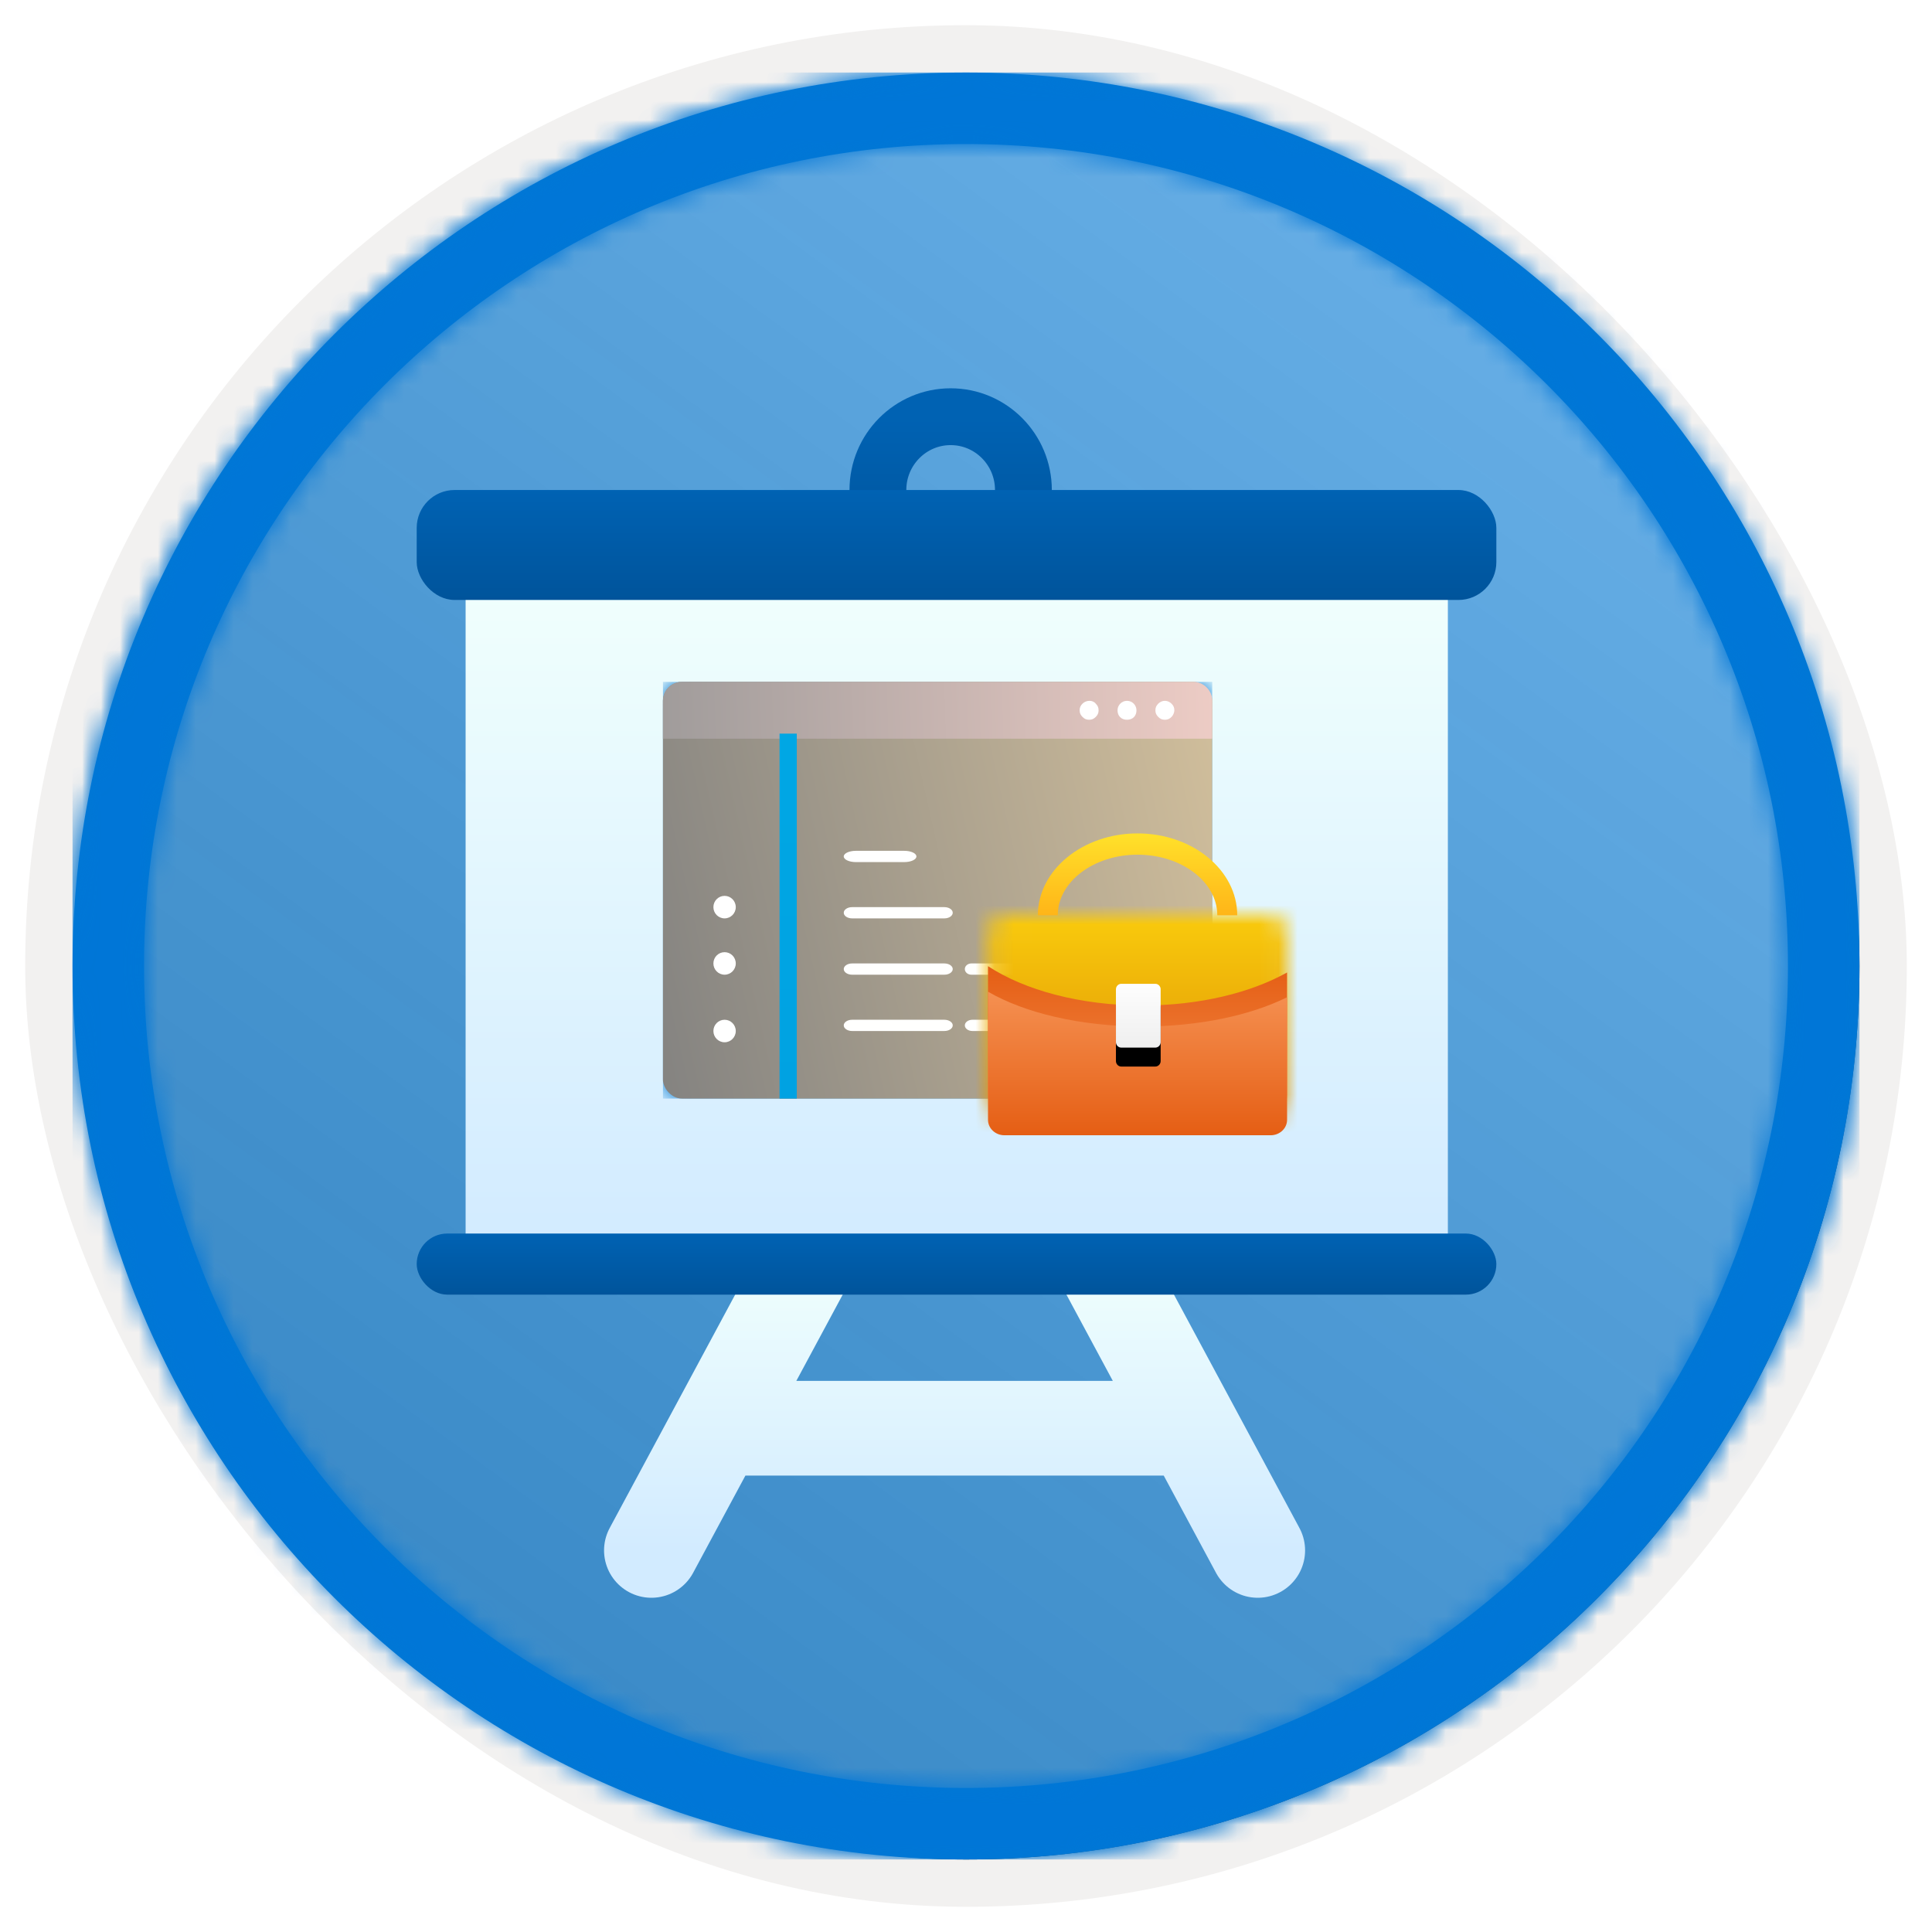 <?xml version="1.0" encoding="UTF-8"?>
<svg width="102px" height="102px" viewBox="0 0 102 102" version="1.1" xmlns="http://www.w3.org/2000/svg" xmlns:xlink="http://www.w3.org/1999/xlink">
    <title>Get started with development in Microsoft Dynamics 365 Business Central/introduction-to-the-development-process-in-dynamics-365-business-central</title>
    <defs>
        <rect id="path-1" x="0" y="0" width="94.34" height="94.34" rx="47.17"></rect>
        <filter x="-2.9%" y="-2.9%" width="106.4%" height="106.4%" filterUnits="objectBoundingBox" id="filter-3">
            <feMorphology radius="2.5" operator="dilate" in="SourceAlpha" result="shadowSpreadOuter1"></feMorphology>
            <feOffset dx="0.5" dy="0.5" in="shadowSpreadOuter1" result="shadowOffsetOuter1"></feOffset>
            <feMorphology radius="1" operator="erode" in="SourceAlpha" result="shadowInner"></feMorphology>
            <feOffset dx="0.5" dy="0.5" in="shadowInner" result="shadowInner"></feOffset>
            <feComposite in="shadowOffsetOuter1" in2="shadowInner" operator="out" result="shadowOffsetOuter1"></feComposite>
            <feColorMatrix values="0 0 0 0 0.822   0 0 0 0 0.832   0 0 0 0 0.836  0 0 0 1 0" type="matrix" in="shadowOffsetOuter1"></feColorMatrix>
        </filter>
        <linearGradient x1="77.83%" y1="11.2%" x2="-99.689%" y2="253.808%" id="linearGradient-4">
            <stop stop-color="#FFFFFF" offset="0%"></stop>
            <stop stop-color="#000000" stop-opacity="0.5" offset="100%"></stop>
        </linearGradient>
        <rect id="path-5" x="0" y="0" width="94.34" height="94.34"></rect>
        <path d="M47.17,0 C73.221,0 94.34,21.119 94.34,47.17 C94.34,73.221 73.221,94.34 47.17,94.34 C21.119,94.34 0,73.221 0,47.17 C0,21.119 21.119,0 47.17,0 Z M47.17,3.774 C23.203,3.774 3.774,23.203 3.774,47.17 C3.774,71.137 23.203,90.566 47.17,90.566 C71.137,90.566 90.566,71.137 90.566,47.17 C90.566,23.203 71.137,3.774 47.17,3.774 Z" id="path-6"></path>
        <filter x="-21.1%" y="-23.3%" width="142.1%" height="148.3%" filterUnits="objectBoundingBox" id="filter-8">
            <feOffset dx="0" dy="2" in="SourceAlpha" result="shadowOffsetOuter1"></feOffset>
            <feGaussianBlur stdDeviation="2" in="shadowOffsetOuter1" result="shadowBlurOuter1"></feGaussianBlur>
            <feColorMatrix values="0 0 0 0 0   0 0 0 0 0   0 0 0 0 0  0 0 0 0.1 0" type="matrix" in="shadowBlurOuter1" result="shadowMatrixOuter1"></feColorMatrix>
            <feMerge>
                <feMergeNode in="shadowMatrixOuter1"></feMergeNode>
                <feMergeNode in="SourceGraphic"></feMergeNode>
            </feMerge>
        </filter>
        <linearGradient x1="50%" y1="0%" x2="50%" y2="100%" id="linearGradient-9">
            <stop stop-color="#0062B3" offset="0%"></stop>
            <stop stop-color="#00549B" offset="100%"></stop>
        </linearGradient>
        <linearGradient x1="50%" y1="100%" x2="50%" y2="0%" id="linearGradient-10">
            <stop stop-color="#D2EBFF" offset="0%"></stop>
            <stop stop-color="#F0FFFD" offset="100%"></stop>
        </linearGradient>
        <linearGradient x1="50%" y1="100%" x2="50%" y2="0%" id="linearGradient-11">
            <stop stop-color="#D2EBFF" offset="0%"></stop>
            <stop stop-color="#F0FFFD" offset="100%"></stop>
        </linearGradient>
        <linearGradient x1="50%" y1="0%" x2="50%" y2="100%" id="linearGradient-12">
            <stop stop-color="#0062B3" offset="0%"></stop>
            <stop stop-color="#00549B" offset="100%"></stop>
        </linearGradient>
        <linearGradient x1="50%" y1="0%" x2="50%" y2="100%" id="linearGradient-13">
            <stop stop-color="#0062B3" offset="0%"></stop>
            <stop stop-color="#00549B" offset="100%"></stop>
        </linearGradient>
        <filter x="-41.4%" y="-54.5%" width="182.8%" height="209.1%" filterUnits="objectBoundingBox" id="filter-14">
            <feOffset dx="0" dy="2" in="SourceAlpha" result="shadowOffsetOuter1"></feOffset>
            <feGaussianBlur stdDeviation="2" in="shadowOffsetOuter1" result="shadowBlurOuter1"></feGaussianBlur>
            <feColorMatrix values="0 0 0 0 0   0 0 0 0 0   0 0 0 0 0  0 0 0 0.1 0" type="matrix" in="shadowBlurOuter1" result="shadowMatrixOuter1"></feColorMatrix>
            <feMerge>
                <feMergeNode in="shadowMatrixOuter1"></feMergeNode>
                <feMergeNode in="SourceGraphic"></feMergeNode>
            </feMerge>
        </filter>
        <rect id="path-15" x="0" y="0" width="29" height="22" rx="1"></rect>
        <linearGradient x1="-14.544%" y1="58.809%" x2="117.268%" y2="36.418%" id="linearGradient-17">
            <stop stop-color="#7F7F7F" offset="0%"></stop>
            <stop stop-color="#D8C49E" offset="100%"></stop>
        </linearGradient>
        <linearGradient x1="-14.544%" y1="50.164%" x2="117.268%" y2="49.747%" id="linearGradient-18">
            <stop stop-color="#959595" offset="0%"></stop>
            <stop stop-color="#FAD4CC" offset="100%"></stop>
        </linearGradient>
        <linearGradient x1="50%" y1="0%" x2="50%" y2="100%" id="linearGradient-19">
            <stop stop-color="#00A7E4" offset="0%"></stop>
            <stop stop-color="#00A2E2" offset="100%"></stop>
        </linearGradient>
        <filter x="-75.0%" y="-75.0%" width="250.0%" height="250.0%" filterUnits="objectBoundingBox" id="filter-20">
            <feOffset dx="0" dy="2" in="SourceAlpha" result="shadowOffsetOuter1"></feOffset>
            <feGaussianBlur stdDeviation="2" in="shadowOffsetOuter1" result="shadowBlurOuter1"></feGaussianBlur>
            <feColorMatrix values="0 0 0 0 0   0 0 0 0 0   0 0 0 0 0  0 0 0 0.1 0" type="matrix" in="shadowBlurOuter1" result="shadowMatrixOuter1"></feColorMatrix>
            <feMerge>
                <feMergeNode in="shadowMatrixOuter1"></feMergeNode>
                <feMergeNode in="SourceGraphic"></feMergeNode>
            </feMerge>
        </filter>
        <path d="M1.133,0 C0.597,0 0.162,0.406 0.162,0.908 L0.162,0.908 L0.162,9.759 C0.162,10.26 0.597,10.667 1.133,10.667 L1.133,10.667 L14.98,10.667 C15.516,10.667 15.952,10.26 15.952,9.759 L15.952,9.759 L15.952,0.908 C15.952,0.406 15.516,0 14.98,0 L14.98,0 L1.133,0 Z" id="path-21"></path>
        <linearGradient x1="50%" y1="-7.84%" x2="50%" y2="136.747%" id="linearGradient-23">
            <stop stop-color="#FFD70F" offset="0%"></stop>
            <stop stop-color="#EEB309" offset="34%"></stop>
            <stop stop-color="#DC8C03" offset="77%"></stop>
            <stop stop-color="#D57D01" offset="100%"></stop>
        </linearGradient>
        <linearGradient x1="50%" y1="0%" x2="50%" y2="100%" id="linearGradient-24">
            <stop stop-color="#E55E14" offset="0%"></stop>
            <stop stop-color="#F59051" offset="100%"></stop>
        </linearGradient>
        <linearGradient x1="50%" y1="0%" x2="50%" y2="100%" id="linearGradient-25">
            <stop stop-color="#F59051" offset="0%"></stop>
            <stop stop-color="#E55E14" offset="100%"></stop>
        </linearGradient>
        <linearGradient x1="50%" y1="-9.939%" x2="50%" y2="100%" id="linearGradient-26">
            <stop stop-color="#FFFFFF" offset="0%"></stop>
            <stop stop-color="#EFEFEF" offset="100%"></stop>
        </linearGradient>
        <path d="M8.995,11.309 L7.198,11.309 C7.043,11.309 6.916,11.178 6.916,11.018 L6.916,8.23 C6.916,8.071 7.043,7.94 7.198,7.94 L8.995,7.94 C9.15,7.94 9.277,8.071 9.277,8.23 L9.277,11.018 C9.277,11.178 9.15,11.309 8.995,11.309" id="path-27"></path>
        <filter x="-21.2%" y="-14.8%" width="142.4%" height="159.4%" filterUnits="objectBoundingBox" id="filter-28">
            <feOffset dx="0" dy="1" in="SourceAlpha" result="shadowOffsetOuter1"></feOffset>
            <feColorMatrix values="0 0 0 0 0   0 0 0 0 0   0 0 0 0 0  0 0 0 0.1 0" type="matrix" in="shadowOffsetOuter1"></feColorMatrix>
        </filter>
        <linearGradient x1="50%" y1="2.046%" x2="50%" y2="100%" id="linearGradient-29">
            <stop stop-color="#FFE02A" offset="0%"></stop>
            <stop stop-color="#FFB518" offset="100%"></stop>
        </linearGradient>
    </defs>
    <g id="Badges" stroke="none" stroke-width="1" fill="none" fill-rule="evenodd">
        <g id="Get-started-with-development-in-Microsoft-Dynamics-365-Business-Central" transform="translate(-159, -1269)">
            <g id="Get-started-with-development-in-Microsoft-Dynamics-365-Business-Central/introduction-to-the-development-process-in-dynamics-365-business-central" transform="translate(160, 1270)">
                <g id="Badge-Plates/Circle">
                    <g id="BG" transform="translate(2.83, 2.83)">
                        <mask id="mask-2" fill="white">
                            <use xlink:href="#path-1"></use>
                        </mask>
                        <g>
                            <use fill="black" fill-opacity="1" filter="url(#filter-3)" xlink:href="#path-1"></use>
                            <rect stroke="#F2F1F0" stroke-width="2.5" x="-1.25" y="-1.25" width="96.84" height="96.84" rx="48.42"></rect>
                        </g>
                        <g id="Colors/Microsoft-365/BG-Solid-Badge" mask="url(#mask-2)">
                            <g id="Rectangle">
                                <use fill="#0078D4" xlink:href="#path-5"></use>
                                <use fill-opacity="0.4" fill="url(#linearGradient-4)" xlink:href="#path-5"></use>
                            </g>
                        </g>
                    </g>
                    <g id="Border" transform="translate(2.83, 2.83)">
                        <mask id="mask-7" fill="white">
                            <use xlink:href="#path-6"></use>
                        </mask>
                        <use id="Boarder" fill="#0078D4" fill-rule="nonzero" xlink:href="#path-6"></use>
                        <g id="Colors/Microsoft-365/Border" mask="url(#mask-7)" fill="#0076D7">
                            <rect id="Microsoft-365/Border" x="0" y="0" width="94.34" height="94.34"></rect>
                        </g>
                    </g>
                </g>
                <g id="Presentation-" filter="url(#filter-8)" transform="translate(21, 19)">
                    <g id="Group-15">
                        <ellipse id="Oval" stroke="url(#linearGradient-9)" stroke-width="3" cx="28.19" cy="3.87" rx="3.841" ry="3.87"></ellipse>
                        <path d="M12.391,59.854 L20.714,44.375 M44.402,59.854 L36.079,44.375 M16.873,53.404 L40.561,53.404" id="Combined-Shape" stroke="url(#linearGradient-10)" stroke-width="5" stroke-linecap="round"></path>
                        <rect id="Rectangle" fill="url(#linearGradient-11)" x="2.582" y="9.029" width="51.858" height="34.827"></rect>
                        <rect id="Rectangle" fill="url(#linearGradient-12)" x="0" y="3.87" width="57" height="5.805" rx="2"></rect>
                        <rect id="Rectangle" fill="url(#linearGradient-13)" x="0" y="43.125" width="57" height="3.225" rx="1.612"></rect>
                    </g>
                </g>
                <g id="Monitor-Window-w/-Code" filter="url(#filter-14)" transform="translate(34, 33)">
                    <g id="Group-28">
                        <g id="Icon/Monitor-Window">
                            <g id="Color" transform="translate(-0, 0)">
                                <mask id="mask-16" fill="white">
                                    <use xlink:href="#path-15"></use>
                                </mask>
                                <g id="BG"></g>
                                <g id="Color-/-.Net" mask="url(#mask-16)" fill="#0078D4">
                                    <rect id="Rectangle" x="0" y="0" width="29" height="22"></rect>
                                </g>
                            </g>
                            <g id="Shades" style="mix-blend-mode: overlay;" fill-rule="nonzero">
                                <rect id="BG" fill="url(#linearGradient-17)" x="-4.54747351e-13" y="0" width="29" height="22" rx="1"></rect>
                                <path d="M1,0 L28,0 C28.552,-1.01453063e-16 29,0.448 29,1 L29,3 L29,3 L0,3 L0,1 C-6.76353751e-17,0.448 0.448,1.01453063e-16 1,0 Z" id="Top" fill="url(#linearGradient-18)"></path>
                            </g>
                            <g id="Misc" transform="translate(21.8, 1)" fill="#FFFFFF" fill-rule="nonzero">
                                <path d="M5.05,0.15 C4.85,-0.05 4.55,-0.05 4.35,0.15 C4.25,0.25 4.2,0.35 4.2,0.5 C4.2,0.65 4.25,0.75 4.35,0.85 C4.45,0.95 4.55,1 4.7,1 C4.85,1 4.95,0.95 5.05,0.85 C5.15,0.75 5.2,0.6 5.2,0.5 C5.2,0.35 5.15,0.25 5.05,0.15 Z" id="Path"></path>
                                <path d="M2.7,0 C2.4,0 2.2,0.25 2.2,0.5 C2.2,0.8 2.4,1 2.7,1 C3,1 3.2,0.8 3.2,0.5 C3.2,0.25 3,0 2.7,0 Z" id="Path"></path>
                                <path d="M0.35,0.15 C0.25,0.25 0.2,0.35 0.2,0.5 C0.2,0.65 0.25,0.75 0.35,0.85 C0.45,0.95 0.55,1 0.7,1 C0.85,1 0.95,0.95 1.05,0.85 C1.15,0.75 1.2,0.65 1.2,0.5 C1.2,0.35 1.15,0.25 1.05,0.15 C0.9,-0.05 0.55,-0.05 0.35,0.15 Z" id="Path"></path>
                            </g>
                        </g>
                        <polygon id="Fill-1525" fill="url(#linearGradient-19)" points="6.156 22 7.066 22 7.066 2.732 6.156 2.732"></polygon>
                        <g id="Group-24" transform="translate(2.652, 11.297)" fill="#FFFFFF">
                            <path d="M1.193,0.595 C1.193,0.923 0.928,1.189 0.603,1.189 C0.276,1.189 0.012,0.923 0.012,0.595 C0.012,0.266 0.276,0 0.603,0 C0.928,0 1.193,0.266 1.193,0.595" id="Fill-1526"></path>
                            <path d="M1.193,3.568 C1.193,3.896 0.928,4.162 0.603,4.162 C0.276,4.162 0.012,3.896 0.012,3.568 C0.012,3.239 0.276,2.973 0.603,2.973 C0.928,2.973 1.193,3.239 1.193,3.568" id="Fill-1528"></path>
                            <path d="M1.193,7.135 C1.193,7.463 0.928,7.73 0.603,7.73 C0.276,7.73 0.012,7.463 0.012,7.135 C0.012,6.807 0.276,6.541 0.603,6.541 C0.928,6.541 1.193,6.807 1.193,7.135" id="Fill-1530"></path>
                        </g>
                        <path d="M14.857,18.432 L9.988,18.432 C9.743,18.432 9.546,18.3 9.546,18.135 C9.546,17.971 9.743,17.838 9.988,17.838 L14.857,17.838 C15.102,17.838 15.3,17.971 15.3,18.135 C15.3,18.3 15.102,18.432 14.857,18.432" id="Fill-1531" fill="#FFFFFE"></path>
                        <path d="M18.736,18.432 L16.339,18.432 C16.118,18.432 15.939,18.3 15.939,18.135 C15.939,17.971 16.118,17.838 16.339,17.838 L18.736,17.838 C18.957,17.838 19.136,17.971 19.136,18.135 C19.136,18.3 18.957,18.432 18.736,18.432" id="Fill-1532" fill="#FFFFFF"></path>
                        <path d="M14.857,15.459 L9.988,15.459 C9.743,15.459 9.546,15.327 9.546,15.162 C9.546,14.998 9.743,14.865 9.988,14.865 L14.857,14.865 C15.102,14.865 15.3,14.998 15.3,15.162 C15.3,15.327 15.102,15.459 14.857,15.459" id="Fill-1534" fill="#FFFFFE"></path>
                        <path d="M20.07,15.459 L16.283,15.459 C16.093,15.459 15.939,15.327 15.939,15.162 C15.939,14.998 16.093,14.865 16.283,14.865 L20.07,14.865 C20.261,14.865 20.415,14.998 20.415,15.162 C20.415,15.327 20.261,15.459 20.07,15.459" id="Fill-1535" fill="#FFFFFE"></path>
                        <path d="M23.1,15.459 L21.566,15.459 C21.283,15.459 21.054,15.327 21.054,15.162 C21.054,14.998 21.283,14.865 21.566,14.865 L23.1,14.865 C23.383,14.865 23.611,14.998 23.611,15.162 C23.611,15.327 23.383,15.459 23.1,15.459" id="Fill-1536" fill="#FFFFFF"></path>
                        <path d="M9.988,12.486 C9.743,12.486 9.546,12.354 9.546,12.189 C9.546,12.025 9.743,11.892 9.988,11.892 L14.857,11.892 C15.102,11.892 15.3,12.025 15.3,12.189 C15.3,12.354 15.102,12.486 14.857,12.486 L9.988,12.486 Z" id="Fill-1540" fill="#FFFFFE"></path>
                        <path d="M12.742,9.514 L10.185,9.514 C9.831,9.514 9.546,9.381 9.546,9.216 C9.546,9.052 9.831,8.919 10.185,8.919 L12.742,8.919 C13.096,8.919 13.382,9.052 13.382,9.216 C13.382,9.381 13.096,9.514 12.742,9.514" id="Fill-1542" fill="#FFFFFF"></path>
                    </g>
                </g>
                <g id="Briefcase" transform="translate(51, 41)">
                    <g id="Group" filter="url(#filter-20)">
                        <g id="Group-5" transform="translate(0, 4.291)">
                            <mask id="mask-22" fill="white">
                                <use xlink:href="#path-21"></use>
                            </mask>
                            <g id="Clip-4"></g>
                            <polygon id="Fill-3" fill="url(#linearGradient-23)" mask="url(#mask-22)" points="-1.053 11.801 17.166 11.801 17.166 -1.135 -1.053 -1.135"></polygon>
                        </g>
                        <path d="M8.331,9.084 C5.034,9.084 2.092,8.275 0.162,7.009 L0.162,13.771 C0.162,14.768 0.919,15.575 1.853,15.575 L14.26,15.575 C15.194,15.575 15.951,14.768 15.951,13.771 L15.951,7.341 C14.034,8.414 11.33,9.084 8.331,9.084" id="Fill-6" fill="url(#linearGradient-24)"></path>
                        <path d="M8.331,10.192 C5.034,10.192 2.092,9.476 0.162,8.357 L0.162,15.119 C0.162,15.57 0.549,15.936 1.027,15.936 L15.086,15.936 C15.564,15.936 15.951,15.57 15.951,15.119 L15.951,8.65 C14.034,9.6 11.33,10.192 8.331,10.192" id="Fill-8" fill="url(#linearGradient-25)"></path>
                        <g id="Fill-10">
                            <use fill="black" fill-opacity="1" filter="url(#filter-28)" xlink:href="#path-27"></use>
                            <use fill="url(#linearGradient-26)" fill-rule="evenodd" xlink:href="#path-27"></use>
                        </g>
                        <path d="M13.32,4.323 L12.267,4.323 C12.267,2.558 10.378,1.123 8.057,1.123 C5.735,1.123 3.846,2.558 3.846,4.323 L2.794,4.323 C2.794,1.939 5.155,2.55795385e-14 8.057,2.55795385e-14 C10.959,2.55795385e-14 13.32,1.939 13.32,4.323" id="Fill-12" fill="url(#linearGradient-29)"></path>
                    </g>
                </g>
            </g>
        </g>
    </g>
</svg>